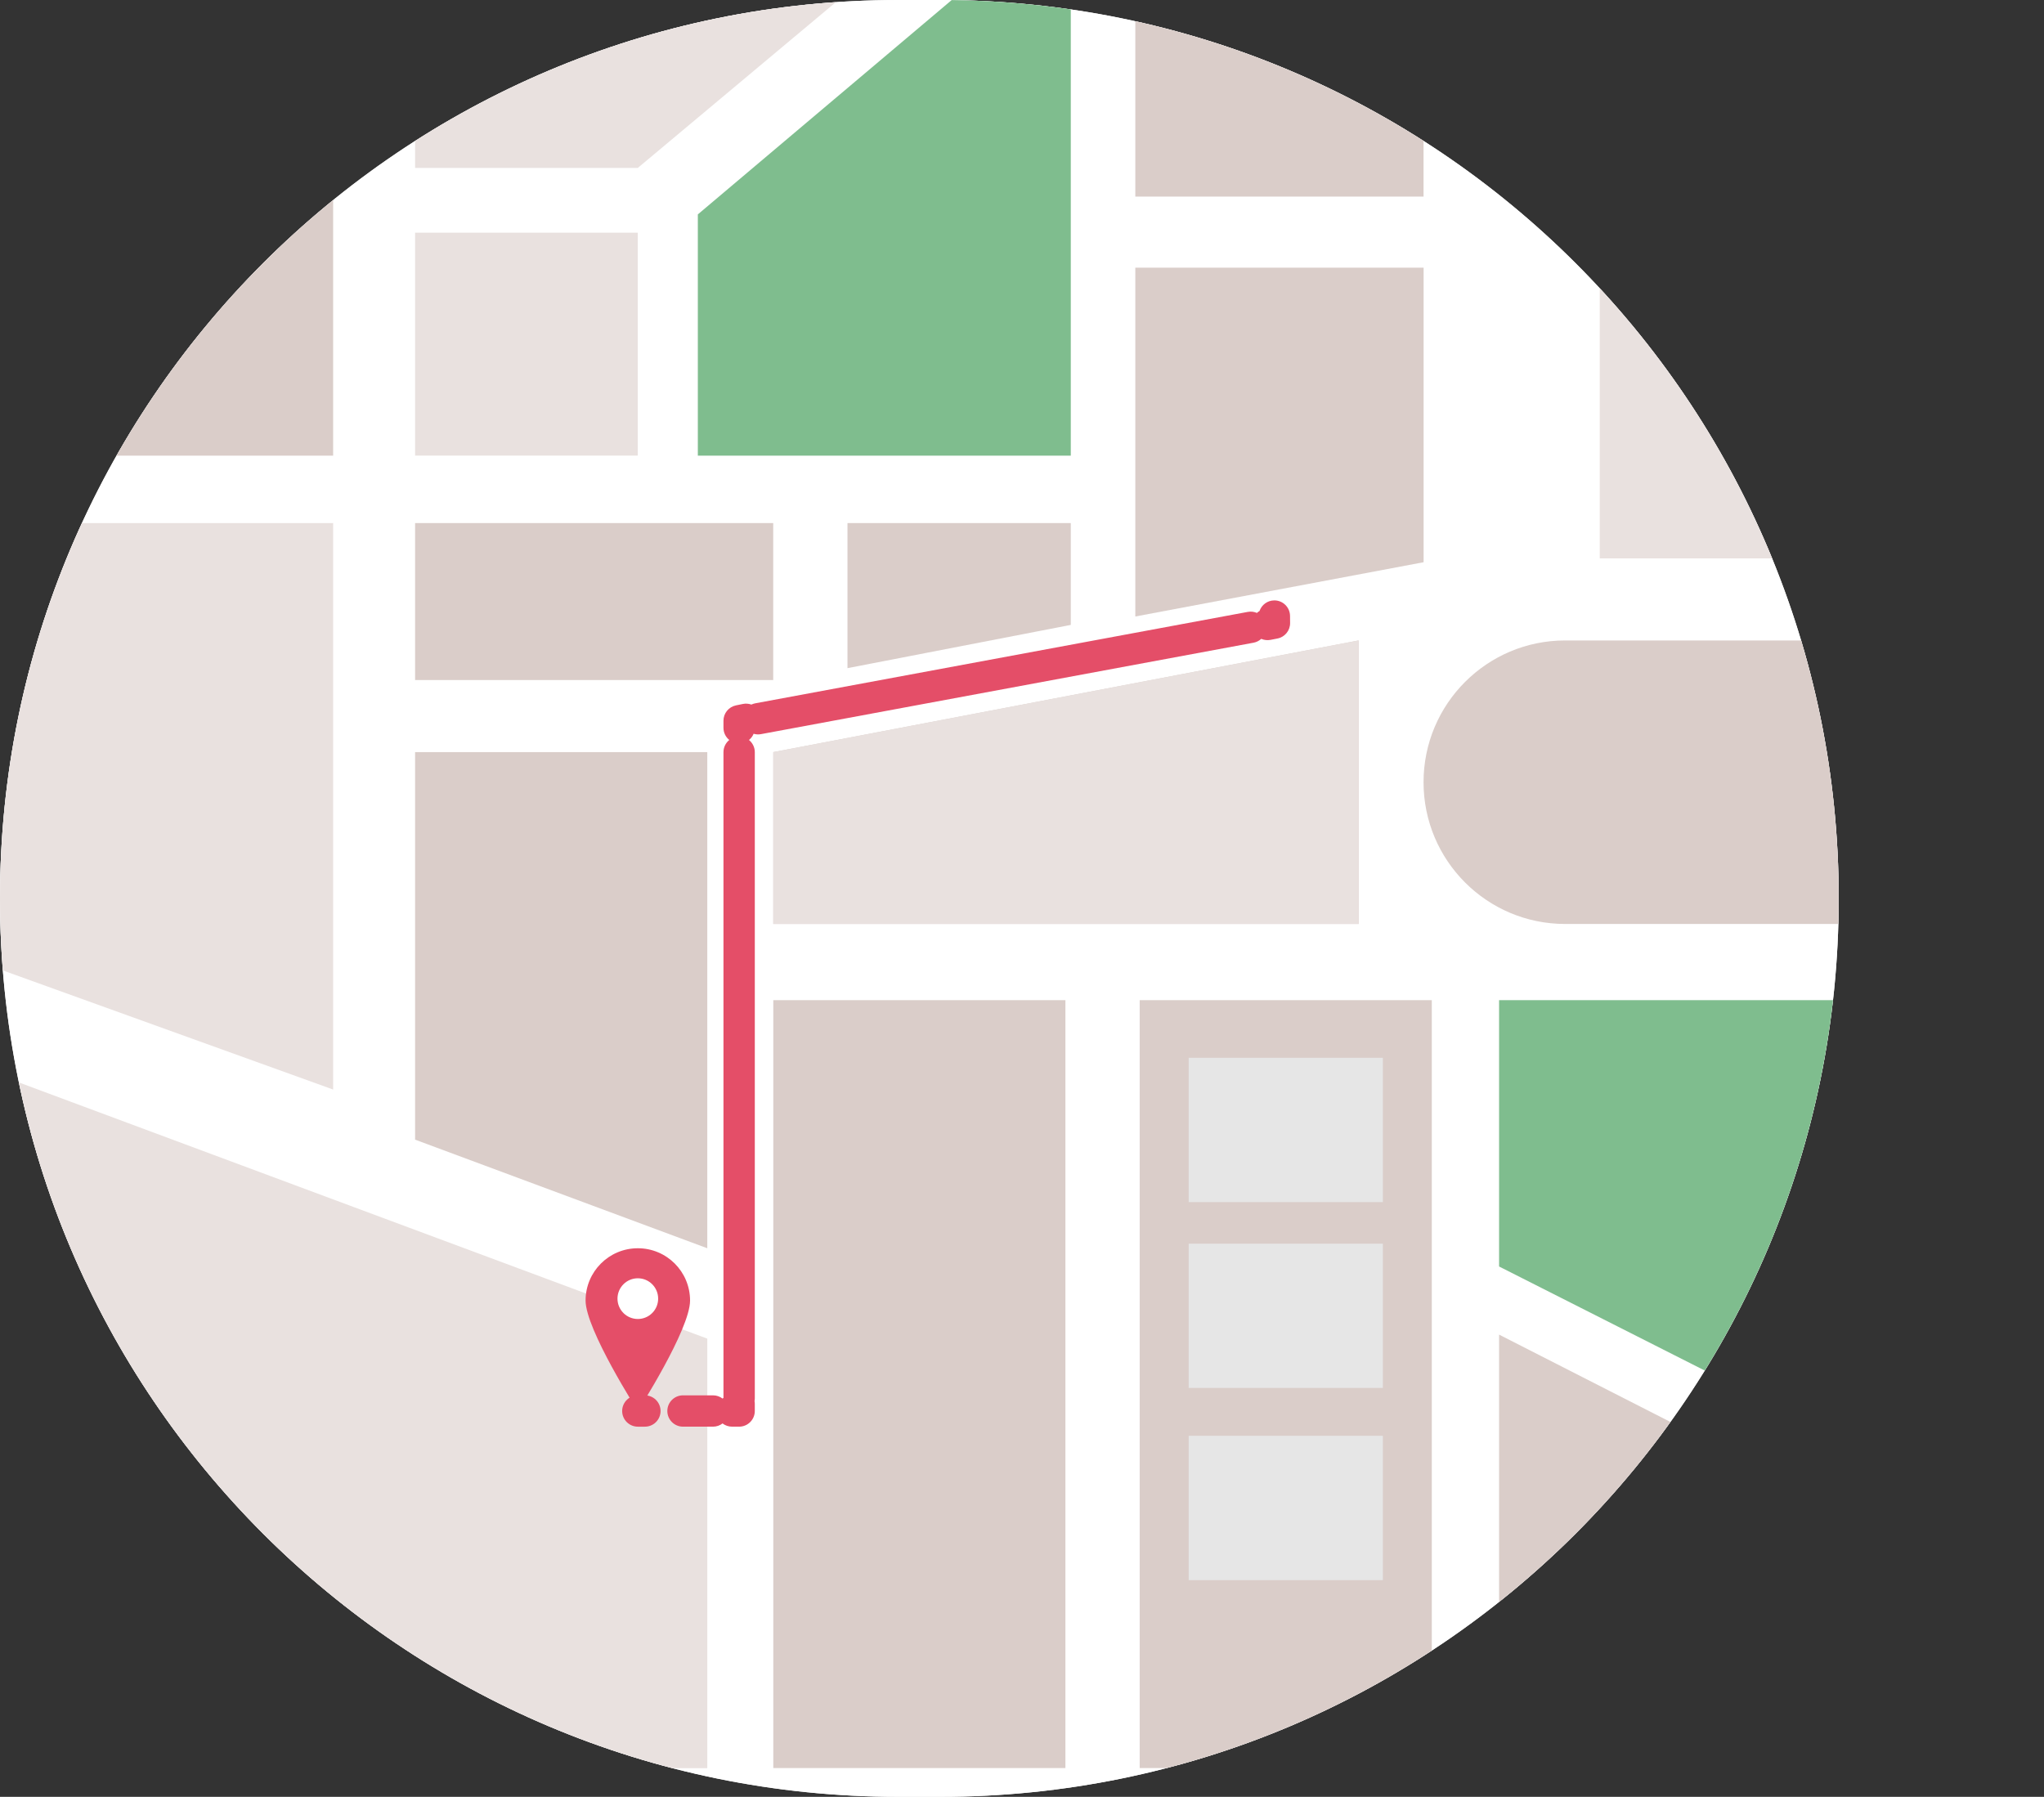 <svg width="182" height="160" viewBox="0 0 182 160" fill="none" xmlns="http://www.w3.org/2000/svg">
<rect x="0" y="0" width="182" height="160" fill="#333333" stroke="none"/>
<g clip-path="url(#clip0_1188_6671)">
<path d="M0 80C0 35.817 35.817 0 80 0H83.721C127.904 0 163.721 35.817 163.721 80C163.721 124.183 127.904 160 83.721 160H80C35.817 160 0 124.183 0 80Z" fill="#FAFAFA"/>
<g clip-path="url(#clip1_1188_6671)">
<path d="M163.715 0H0V160H163.715V0Z" fill="white"/>
<path d="M127.489 89.058H101.479V157.439H127.489V89.058Z" fill="#DACDC9"/>
<path d="M163.715 128.072L133.48 112.775V89.058H163.715V128.072Z" fill="#7FBD8E"/>
<path d="M94.866 89.058H68.855V157.439H94.866V89.058Z" fill="#DACDC9"/>
<path d="M62.978 157.445H0V95.76L62.978 119.199V157.445Z" fill="#E9E1DF"/>
<path d="M62.977 111.151L36.96 101.48V66.971H62.977V111.151Z" fill="#DACDC9"/>
<path d="M120.971 57.029L68.855 66.971V82.275H120.971V57.029Z" fill="#DACDC9"/>
<path d="M120.971 57.029L68.855 66.971V82.275H120.971V57.029Z" fill="#E9E1DF"/>
<path d="M68.849 46.577H36.96V60.553H68.849V46.577Z" fill="#DACDC9"/>
<path d="M56.786 20.721H36.96V40.568H56.786V20.721Z" fill="#E9E1DF"/>
<path d="M29.663 0H0V40.574H29.663V0Z" fill="#DACDC9"/>
<path d="M74.657 0H36.96V14.951H56.792L74.657 0Z" fill="#E9E1DF"/>
<path d="M95.344 0V40.574H62.136V19.091L84.746 0H95.344Z" fill="#7FBD8E"/>
<path d="M95.344 55.645L75.461 59.496V46.577H95.344V55.645Z" fill="#DACDC9"/>
<path d="M126.76 50.063L101.089 54.896V23.836H126.76V50.063Z" fill="#DACDC9"/>
<path d="M126.754 0H101.089V17.506H126.754V0Z" fill="#DACDC9"/>
<path d="M123.133 127.851H105.841V140.701H123.133V127.851Z" fill="#E6E6E6"/>
<path d="M123.133 110.742H105.841V123.591H123.133V110.742Z" fill="#E6E6E6"/>
<path d="M123.133 94.193H105.841V107.042H123.133V94.193Z" fill="#E6E6E6"/>
<path d="M163.715 57.029H139.363C132.399 57.029 126.754 62.68 126.754 69.652C126.754 76.624 132.399 82.275 139.363 82.275H163.715V57.029Z" fill="#DACDC9"/>
<path d="M163.721 157.445H133.48V118.841L163.721 134.257V157.445Z" fill="#DACDC9"/>
<path d="M163.715 0H142.443V49.724H163.715V0Z" fill="#E9E1DF"/>
<path d="M61.444 115.808C61.444 118.381 56.793 125.643 56.793 125.643C56.793 125.643 52.141 118.381 52.141 115.808C52.141 113.234 54.222 111.151 56.793 111.151C59.364 111.151 61.444 113.234 61.444 115.808Z" fill="#E44E68"/>
<path d="M56.793 117.45C57.793 117.45 58.603 116.639 58.603 115.638C58.603 114.637 57.793 113.825 56.793 113.825C55.793 113.825 54.982 114.637 54.982 115.638C54.982 116.639 55.793 117.45 56.793 117.45Z" fill="white"/>
<path d="M56.793 125.643H57.422" stroke="#E44E68" stroke-width="2.791" stroke-linecap="round" stroke-linejoin="round"/>
<path fill-rule="evenodd" clip-rule="evenodd" d="M135.875 2.932C135.875 2.162 135.25 1.537 134.48 1.537C133.709 1.537 133.084 2.162 133.084 2.932V3.562C133.084 4.044 133.329 4.469 133.701 4.719C133.329 4.97 133.084 5.395 133.084 5.877V15.467C133.084 16.238 133.709 16.862 134.48 16.862C135.25 16.862 135.875 16.238 135.875 15.467V5.877C135.875 5.395 135.631 4.97 135.259 4.719C135.631 4.469 135.875 4.044 135.875 3.562V2.932ZM114.866 54.844C114.858 54.074 114.227 53.455 113.456 53.463C112.849 53.469 112.336 53.862 112.15 54.406C112.066 54.455 111.988 54.513 111.917 54.578C111.671 54.471 111.391 54.433 111.106 54.486L67.245 62.628C67.124 62.651 67.009 62.688 66.902 62.739C66.669 62.654 66.411 62.631 66.15 62.684L65.534 62.81C64.885 62.943 64.418 63.514 64.418 64.177V64.807C64.418 65.245 64.62 65.636 64.936 65.892C64.62 66.148 64.418 66.539 64.418 66.978V124.477C64.39 124.495 64.362 124.515 64.336 124.535C64.101 124.355 63.806 124.248 63.487 124.248H60.816C60.045 124.248 59.42 124.872 59.42 125.643C59.42 126.414 60.045 127.038 60.816 127.038H63.487C63.806 127.038 64.101 126.931 64.336 126.751C64.571 126.931 64.865 127.038 65.184 127.038H65.813C66.584 127.038 67.208 126.413 67.208 125.643V125.014C67.208 124.926 67.2 124.841 67.185 124.758C67.201 124.674 67.209 124.588 67.209 124.5V66.978C67.209 66.539 67.006 66.148 66.69 65.892C66.871 65.746 67.014 65.556 67.104 65.338C67.308 65.399 67.53 65.413 67.754 65.372L111.616 57.23C111.883 57.18 112.118 57.058 112.304 56.886C112.554 56.995 112.839 57.032 113.127 56.977L113.743 56.857C114.404 56.729 114.879 56.147 114.872 55.473L114.866 54.844Z" fill="#E44E68"/>
<path d="M0 46.577H29.663V97.018L0 86.321V46.577Z" fill="#E9E1DF"/>
</g>
</g>
<defs>
<clipPath id="clip0_1188_6671">
<path d="M0 80C0 35.817 35.817 0 80 0H83.721C127.904 0 163.721 35.817 163.721 80C163.721 124.183 127.904 160 83.721 160H80C35.817 160 0 124.183 0 80Z" fill="white"/>
</clipPath>
<clipPath id="clip1_1188_6671">
<rect width="163.721" height="160" fill="white"/>
</clipPath>
</defs>
</svg>

